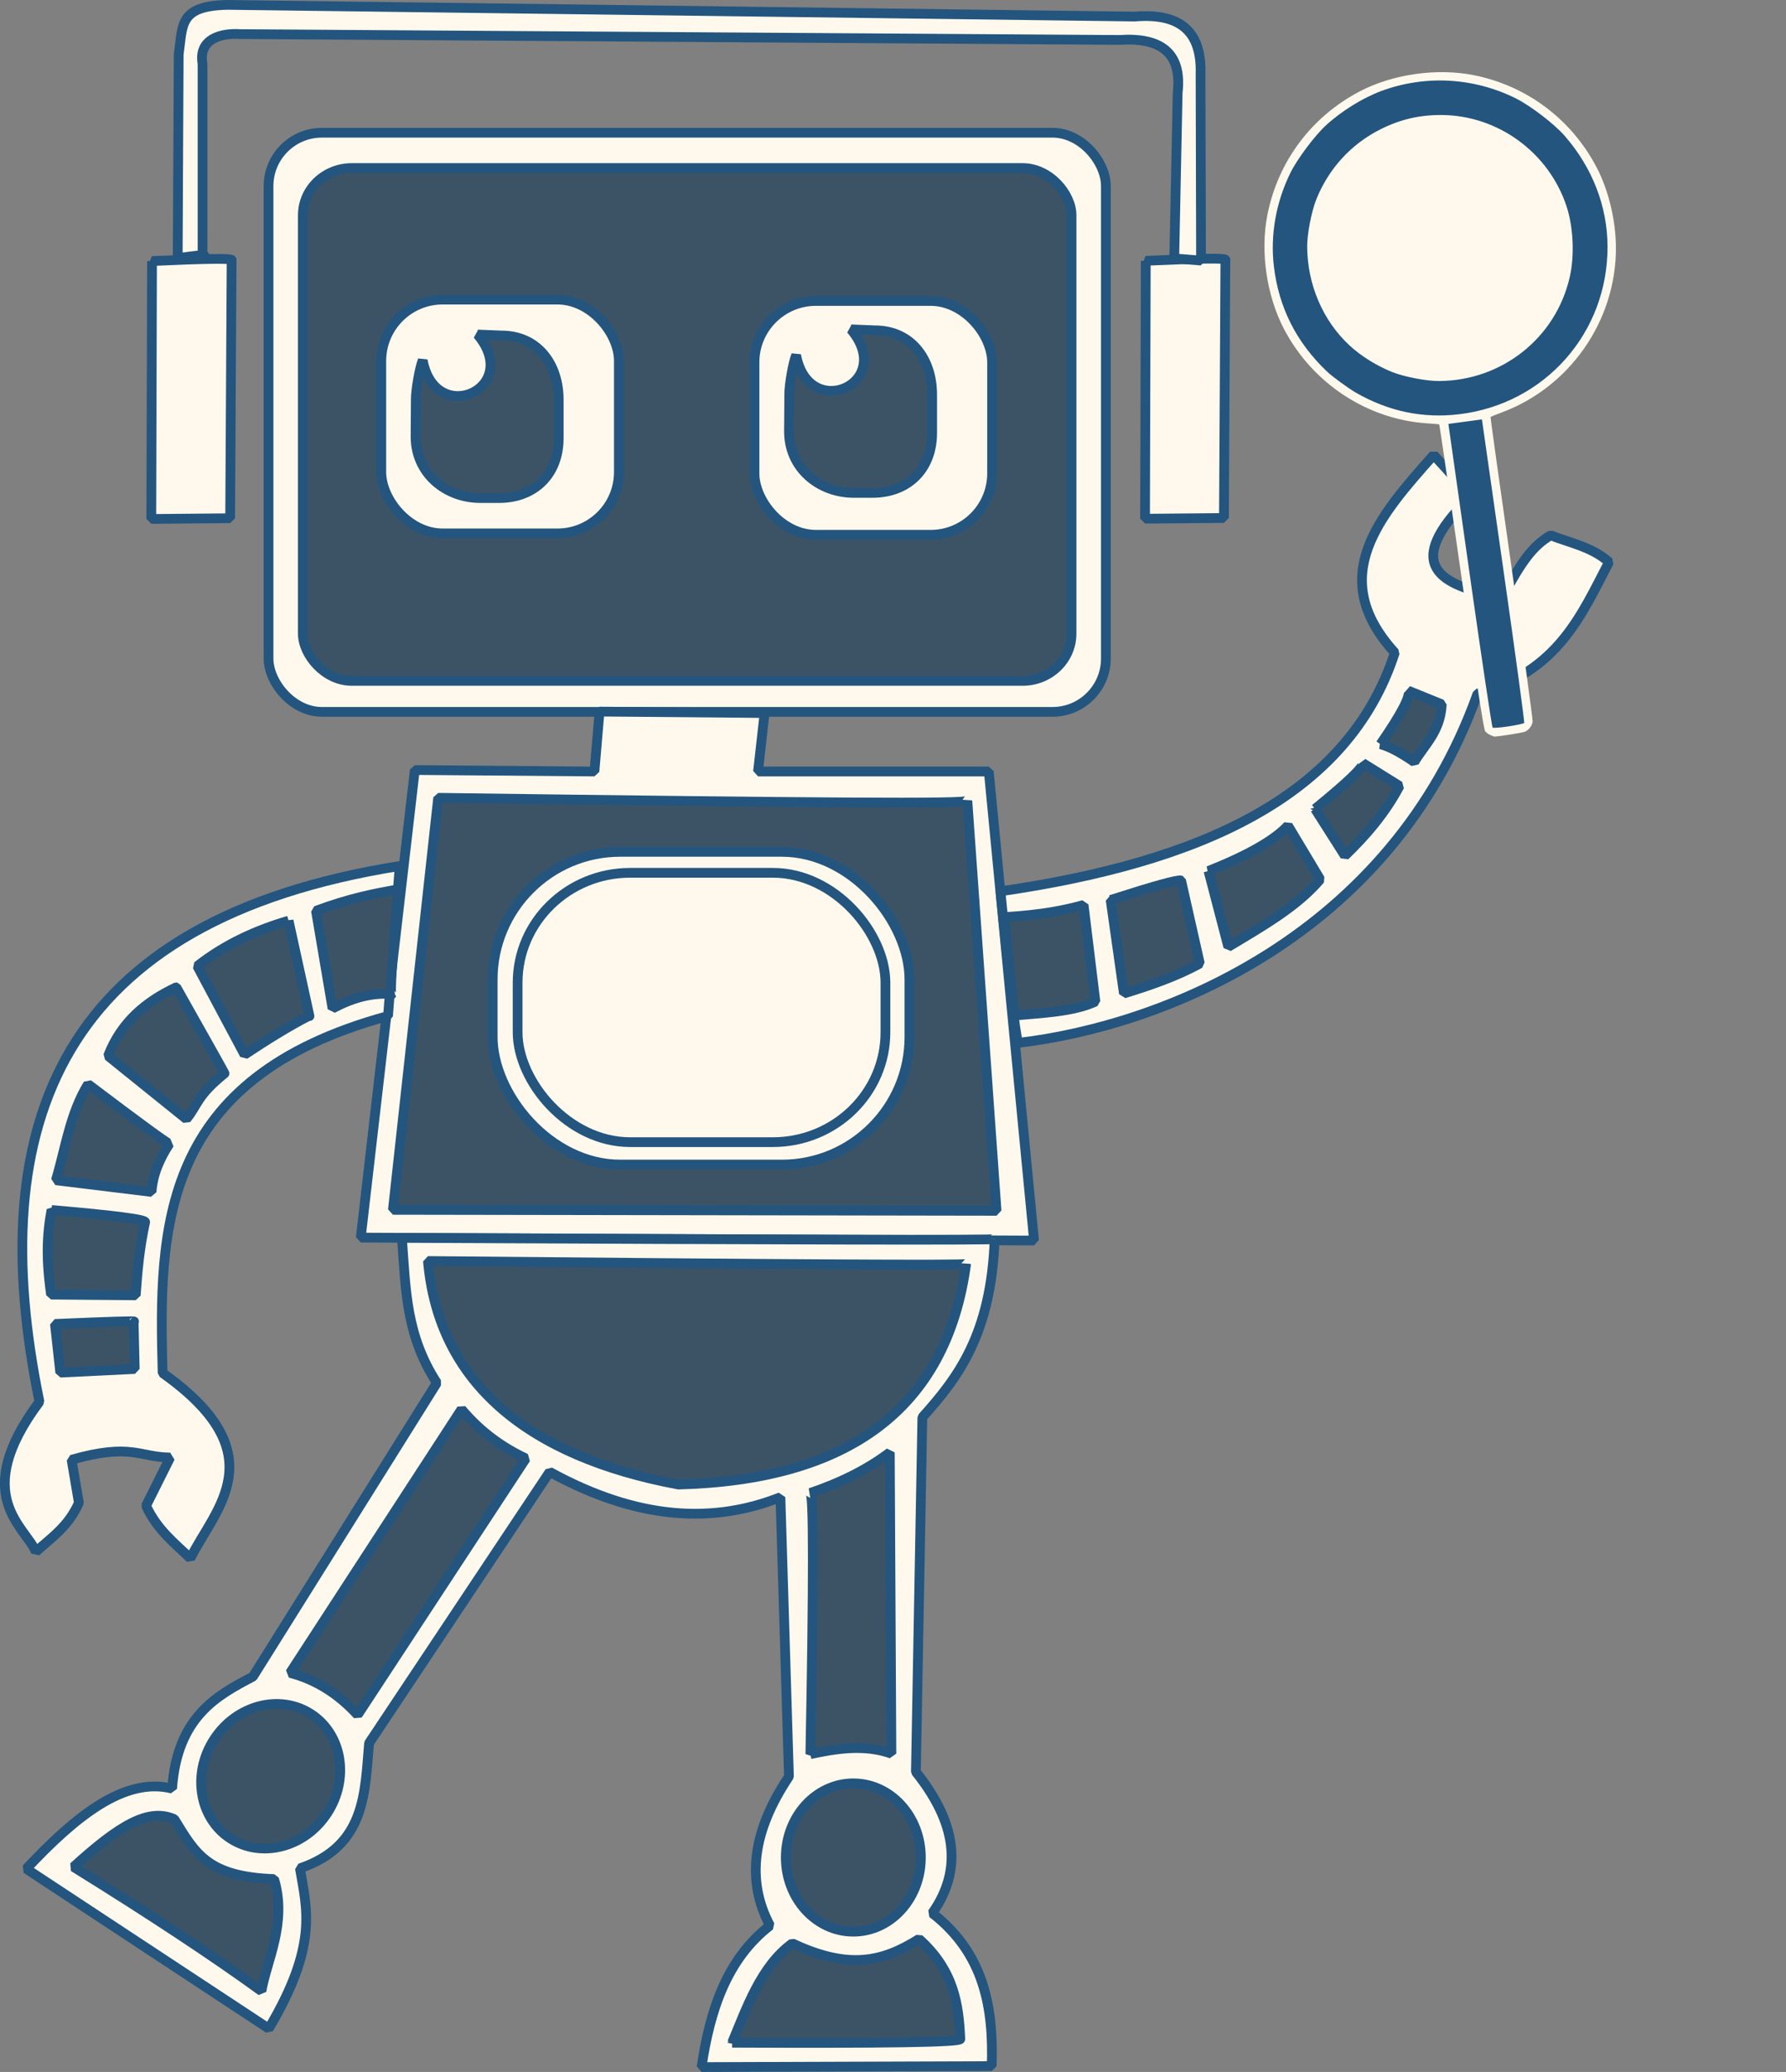 <?xml version="1.0" encoding="UTF-8" standalone="no"?>
<!-- Created using Krita: https://krita.org -->

<svg
   width="110.058pt"
   height="127.62pt"
   viewBox="0 0 110.058 127.62"
   version="1.1"
   id="svg38"
   sodipodi:docname="roboter_with_magnifier.svg"
   inkscape:version="1.3.1 (91b66b0, 2023-11-16)"
   xml:space="preserve"
   xmlns:inkscape="http://www.inkscape.org/namespaces/inkscape"
   xmlns:sodipodi="http://sodipodi.sourceforge.net/DTD/sodipodi-0.dtd"
   xmlns="http://www.w3.org/2000/svg"
   xmlns:svg="http://www.w3.org/2000/svg"><rect x="0" y="0" width="110.058" height="127.62" fill="#808080" stroke="none"/><sodipodi:namedview
     id="namedview40"
     pagecolor="#2d2e3a"
     bordercolor="#000000"
     borderopacity="0.25"
     inkscape:showpageshadow="2"
     inkscape:pageopacity="0"
     inkscape:pagecheckerboard="0"
     inkscape:deskcolor="#d1d1d1"
     inkscape:document-units="pt"
     showgrid="false"
     inkscape:zoom="3.1372071"
     inkscape:cx="89.570115"
     inkscape:cy="111.24545"
     inkscape:window-width="1879"
     inkscape:window-height="1014"
     inkscape:window-x="41"
     inkscape:window-y="0"
     inkscape:window-maximized="1"
     inkscape:current-layer="svg38"
     showguides="false" /><defs
     id="defs2" /><rect
     id="shape0"
     fill="none"
     stroke="#000000"
     stroke-width="0.6"
     stroke-linecap="square"
     stroke-linejoin="bevel"
     width="51.599"
     height="35.671"
     rx="3.286"
     ry="3.286"
     x="16.548"
     y="8.176"
     style="fill:#fef9ec;fill-opacity:1;stroke:#23557e;stroke-opacity:1" /><rect
     id="shape06"
     fill="none"
     stroke="#000000"
     stroke-width="0.6"
     stroke-linecap="square"
     stroke-linejoin="bevel"
     width="47.37"
     height="31.59"
     rx="3.017"
     ry="2.91"
     x="18.661"
     y="10.35"
     style="fill:#3c5366;fill-opacity:1;stroke:#23557e;stroke-opacity:1" /><rect
     id="shape1"
     fill="none"
     stroke="#000000"
     stroke-width="0.6"
     stroke-linecap="square"
     stroke-linejoin="bevel"
     width="14.64"
     height="14.4"
     rx="3.781"
     ry="3.781"
     x="23.496"
     y="18.454"
     style="fill:#fef9ec;fill-opacity:1;stroke:#23557e;stroke-opacity:1" /><rect
     id="shape01"
     fill="none"
     stroke="#000000"
     stroke-width="0.6"
     stroke-linecap="square"
     stroke-linejoin="bevel"
     width="14.64"
     height="14.4"
     rx="3.781"
     ry="3.781"
     x="46.494"
     y="18.539"
     style="fill:#fef9ec;fill-opacity:1;stroke:#23557e;stroke-opacity:1" /><path
     id="shape2"
     fill="none"
     stroke="#000000"
     stroke-width="0.6"
     stroke-linecap="square"
     stroke-linejoin="bevel"
     d="m 29.427,20.605 1.483,0.06 c 2.184,0 3.52,1.725 3.52,3.963 v 2.358 c 0,2.239 -1.501,3.693 -3.685,3.693 h -1.123 c -2.184,0 -4.015,-1.545 -4.015,-3.783 l 0.016,-2.309 c 0,-0.579 0.229,-1.904 0.425,-2.396 0.774,4.155 6.178,1.744 3.378,-1.586 z"
     sodipodi:nodetypes="cccccccccc"
     style="fill:#3c5366;fill-opacity:1;stroke:#23557e;stroke-opacity:1" /><path
     id="shape02"
     fill="none"
     stroke="#000000"
     stroke-width="0.6"
     stroke-linecap="square"
     stroke-linejoin="bevel"
     d="m 52.439,20.287 1.483,0.06 c 2.184,0 3.52,1.725 3.52,3.963 v 2.358 c 0,2.239 -1.501,3.693 -3.685,3.693 h -1.123 c -2.184,0 -4.015,-1.545 -4.015,-3.783 l 0.016,-2.309 c 0,-0.579 0.229,-1.904 0.425,-2.396 0.774,4.155 6.178,1.744 3.378,-1.586 z"
     sodipodi:nodetypes="cccccccccc"
     style="fill:#3c5366;fill-opacity:1;stroke:#23557e;stroke-opacity:1" /><path
     id="shape3"
     fill="none"
     stroke="#000000"
     stroke-width="0.6"
     stroke-linecap="square"
     stroke-linejoin="bevel"
     d="m 47.116,43.92 -0.405,3.6 h 14.22 l 2.79,28.89 -41.49,-0.18 3.33,-28.8 11.07,0.09 0.315,-3.69 c 0,0 3.39,0.03 10.17,0.09 z"
     sodipodi:nodetypes="ccccccccc"
     style="fill:#fef9ec;fill-opacity:1;stroke:#23557e;stroke-opacity:1" /><path
     id="shape4"
     fill="none"
     stroke="#000000"
     stroke-width="0.6"
     stroke-linecap="square"
     stroke-linejoin="bevel"
     d="m 27.001,49.14 -2.79,25.38 37.2,0.06 -1.8,-25.26 c -0.04,0.2 -8.803,0.14 -32.61,-0.18 z"
     sodipodi:nodetypes="ccccc"
     style="fill:#3c5366;fill-opacity:1;stroke:#23557e;stroke-opacity:1" /><path
     id="shape5"
     fill="none"
     stroke="#000000"
     stroke-width="0.6"
     stroke-linecap="square"
     stroke-linejoin="bevel"
     d="m 61.651,54.9 c 12.143,-1.763 21.406,-5.761 24.3,-14.7 -4.279,-4.685 -0.933,-8.432 2.4,-12.18 0.768,0.877 1.653,1.707 2.13,2.7 -4.006,4.009 -1.932,5.34 2.1,6.06 1.14,-2.108 1.817,-3.128 2.978,-3.81 1.063,0.439 2.519,0.693 3.592,1.65 -1.713,3.282 -3.138,6.733 -8.1,8.1 -5.341,14.969 -19.434,20.466 -28.26,21.51 -0.12,0.34 -0.5,-2.77 -1.14,-9.33 z"
     sodipodi:nodetypes="cccccccccc"
     style="fill:#fef9ec;fill-opacity:1;stroke:#23557e;stroke-opacity:1" /><path
     id="shape6"
     fill="none"
     stroke="#000000"
     stroke-width="0.6"
     stroke-linecap="square"
     stroke-linejoin="bevel"
     d="m 24.631,53.34 c -20.892,3.328 -25.732,15.784 -22.2,33 -4.326,5.787 -0.838,7.709 -0.225,9.24 0.954,-0.868 2.002,-1.546 2.655,-3.015 l -0.45,-2.655 c 3.689,-1.043 4.159,-0.155 6.075,-0.135 l -1.485,2.97 c 0.681,1.48 1.746,2.289 2.73,3.24 1.487,-3.029 5.367,-6.397 -1.71,-11.415 -0.251,-8.982 -0.158,-18.166 13.89,-21.99 0,0 0.24,-3.08 0.72,-9.24 z"
     sodipodi:nodetypes="ccccccccccc"
     style="fill:#fef9ec;fill-opacity:1;stroke:#23557e;stroke-opacity:1" /><path
     id="shape7"
     fill="none"
     stroke="#000000"
     stroke-width="0.6"
     stroke-linecap="square"
     stroke-linejoin="bevel"
     d="m 24.768,76.247 c 0.242,3.3 0.257,5.998 2.151,8.931 l -11.332,18.09 c -2.143,1.131 -4.674,2.431 -4.98,6.9 -2.924,-0.738 -5.942,1.694 -8.985,4.942 l 14.94,9.84 c 3.065,-5.149 2.336,-7.389 1.92,-9.87 4.058,-1.386 3.993,-4.622 4.26,-7.71 l 11.13,-16.71 c 5.517,3.024 10.141,3.17 14.22,1.56 l 0.525,17.205 c -2.235,3.328 -2.655,6.392 -1.17,9.18 -2.663,2.066 -3.698,5.218 -4.215,8.715 l 17.88,-0.06 c 0.115,-3.569 -0.443,-6.922 -3.66,-9.42 1.938,-2.744 1.428,-5.656 -1.012,-8.7 l 0.398,-21.84 c 2.182,-2.434 4.237,-5.09 4.455,-10.98 -0.004,0.071 -12.178,0.047 -36.523,-0.073 z"
     sodipodi:nodetypes="ccccccccccccccccccc"
     style="fill:#fef9ec;fill-opacity:1;stroke:#23557e;stroke-opacity:1" /><path
     id="shape9"
     fill="none"
     stroke="#000000"
     stroke-width="0.6"
     stroke-linecap="square"
     stroke-linejoin="bevel"
     d="m 49.936,108.045 c 1.469,-0.311 3.288,-0.642 4.995,-0.03 l -0.098,-18.555 c -1.337,1.011 -2.968,1.846 -4.905,2.498 0.21,0 0.212,5.362 0.007,16.088 z"
     sodipodi:nodetypes="ccccc"
     style="fill:#3c5366;fill-opacity:1;stroke:#23557e;stroke-opacity:1" /><ellipse
     id="shape10"
     rx="4.162"
     ry="4.568"
     cx="52.584"
     cy="114.412"
     fill="none"
     stroke="#000000"
     stroke-width="0.6"
     stroke-linecap="square"
     stroke-linejoin="bevel"
     style="fill:#3c5366;fill-opacity:1;stroke:#23557e;stroke-opacity:1" /><ellipse
     id="shape03"
     transform="rotate(32.898)"
     rx="4.162"
     ry="4.568"
     cx="73.428"
     cy="82.802"
     fill="none"
     stroke="#000000"
     stroke-width="0.6"
     stroke-linecap="square"
     stroke-linejoin="bevel"
     style="fill:#3c5366;fill-opacity:1;stroke:#23557e;stroke-opacity:1" /><path
     id="shape11"
     fill="none"
     stroke="#000000"
     stroke-width="0.6"
     stroke-linecap="square"
     stroke-linejoin="bevel"
     d="m 45.114,125.82 c 0.9,-2.154 1.776,-4.715 3.712,-6.12 3.52,1.658 5.598,1.117 7.808,-0.27 2.14,1.915 2.454,4.016 2.542,6.165 0.045,0.195 -4.643,0.27 -14.062,0.225 z"
     sodipodi:nodetypes="ccccc"
     style="fill:#3c5366;fill-opacity:1;stroke:#23557e;stroke-opacity:1" /><path
     id="shape12"
     fill="none"
     stroke="#000000"
     stroke-width="0.6"
     stroke-linecap="square"
     stroke-linejoin="bevel"
     d="m 4.531,114.99 c 2.804,-2.543 4.607,-3.65 6.21,-2.94 1.31,2.137 2.058,3.539 6.15,3.69 0.814,2.71 -0.455,5.014 -0.78,6.9 -2.921,-2.123 -6.781,-4.673 -11.58,-7.65 z"
     sodipodi:nodetypes="ccccc"
     style="fill:#3c5366;fill-opacity:1;stroke:#23557e;stroke-opacity:1" /><path
     id="shape13"
     fill="none"
     stroke="#000000"
     stroke-width="0.6"
     stroke-linecap="square"
     stroke-linejoin="bevel"
     d="m 17.877,103.042 10.564,-16.238 c 1.23,1.459 2.57,2.368 3.96,3.03 l -10.365,15.795 c -1.198,-1.313 -2.585,-2.176 -4.159,-2.587 z"
     sodipodi:nodetypes="ccccc"
     style="fill:#3c5366;fill-opacity:1;stroke:#23557e;stroke-opacity:1" /><path
     id="shape14"
     fill="none"
     stroke="#000000"
     stroke-width="0.6"
     stroke-linecap="square"
     stroke-linejoin="bevel"
     d="m 24.541,54.78 c -1.474,0.253 -3.005,0.555 -5.07,1.32 l 1.02,6.015 c 1.156,-0.61 2.346,-0.99 3.66,-0.885 -0.14,0.24 -0.01,-1.91 0.39,-6.45 z"
     sodipodi:nodetypes="ccccc"
     style="fill:#3c5366;fill-opacity:1;stroke:#23557e;stroke-opacity:1" /><path
     id="shape15"
     fill="none"
     stroke="#000000"
     stroke-width="0.6"
     stroke-linecap="square"
     stroke-linejoin="bevel"
     d="m 17.784,56.707 c -1.982,0.585 -3.883,1.434 -5.625,2.797 l 2.91,5.456 c 1.32,-0.872 2.645,-1.71 3.994,-2.404 0.068,0.3 -0.359,-1.65 -1.279,-5.85 z"
     sodipodi:nodetypes="ccccc"
     style="fill:#3c5366;fill-opacity:1;stroke:#23557e;stroke-opacity:1" /><path
     id="shape16"
     fill="none"
     stroke="#000000"
     stroke-width="0.6"
     stroke-linecap="square"
     stroke-linejoin="bevel"
     d="m 10.861,60.81 c -1.876,0.882 -3.401,2.152 -4.2,4.23 l 4.823,3.885 c 0.714,-0.864 0.616,-1.405 2.348,-2.805 0.12,0.18 -0.87,-1.59 -2.97,-5.31 z"
     sodipodi:nodetypes="ccccc"
     style="fill:#3c5366;fill-opacity:1;stroke:#23557e;stroke-opacity:1" /><path
     id="shape17"
     fill="none"
     stroke="#000000"
     stroke-width="0.6"
     stroke-linecap="square"
     stroke-linejoin="bevel"
     d="m 5.424,66.78 c -1.126,1.847 -1.388,3.954 -1.98,5.917 l 5.895,0.72 c 0.074,-1.055 0.489,-2.035 1.103,-2.97 -0.15,-0.03 -1.823,-1.252 -5.018,-3.667 z"
     sodipodi:nodetypes="ccccc"
     style="fill:#3c5366;fill-opacity:1;stroke:#23557e;stroke-opacity:1" /><path
     id="shape18"
     fill="none"
     stroke="#000000"
     stroke-width="0.6"
     stroke-linecap="square"
     stroke-linejoin="bevel"
     d="m 3.174,74.527 c -0.388,2.032 -0.237,3.697 -0.03,5.213 l 5.22,0.045 c 0.103,-1.478 0.237,-2.963 0.578,-4.5 0.105,-0.165 -1.817,-0.417 -5.767,-0.757 z"
     sodipodi:nodetypes="ccccc"
     style="fill:#3c5366;fill-opacity:1;stroke:#23557e;stroke-opacity:1" /><path
     id="shape19"
     fill="none"
     stroke="#000000"
     stroke-width="0.6"
     stroke-linecap="square"
     stroke-linejoin="bevel"
     d="m 3.384,81.547 0.33,3 4.59,-0.225 -0.068,-2.917 c 0.255,-0.055 -1.363,-0.007 -4.852,0.142 z"
     sodipodi:nodetypes="ccccc"
     style="fill:#3c5366;fill-opacity:1;stroke:#23557e;stroke-opacity:1" /><path
     id="shape20"
     fill="none"
     stroke="#000000"
     stroke-width="0.6"
     stroke-linecap="square"
     stroke-linejoin="bevel"
     d="m 61.891,56.49 c 2.345,-0.142 3.727,-0.429 4.883,-0.75 l 0.728,5.955 c -1.338,0.617 -3.211,0.699 -5.01,0.855 0,0 -0.2,-2.02 -0.6,-6.06 z"
     sodipodi:nodetypes="ccccc"
     style="fill:#3c5366;fill-opacity:1;stroke:#23557e;stroke-opacity:1" /><path
     id="shape21"
     fill="none"
     stroke="#000000"
     stroke-width="0.6"
     stroke-linecap="square"
     stroke-linejoin="bevel"
     d="m 68.439,55.432 0.818,5.76 c 1.629,-0.5 3.229,-1.048 4.68,-1.845 l -1.155,-5.115 c -0.201,-0.065 -1.649,0.335 -4.343,1.2 z"
     sodipodi:nodetypes="ccccc"
     style="fill:#3c5366;fill-opacity:1;stroke:#23557e;stroke-opacity:1" /><path
     id="shape22"
     fill="none"
     stroke="#000000"
     stroke-width="0.6"
     stroke-linecap="square"
     stroke-linejoin="bevel"
     d="m 74.469,53.647 1.222,4.673 c 2.098,-1.262 4.26,-2.487 5.662,-4.155 l -1.988,-3.315 c -0.823,0.893 -2.456,1.826 -4.897,2.797 z"
     sodipodi:nodetypes="ccccc"
     style="fill:#3c5366;fill-opacity:1;stroke:#23557e;stroke-opacity:1" /><path
     id="shape23"
     fill="none"
     stroke="#000000"
     stroke-width="0.6"
     stroke-linecap="square"
     stroke-linejoin="bevel"
     d="m 81.039,49.822 1.837,2.888 c 1.302,-1.253 2.483,-2.627 3.368,-4.298 l -2.265,-1.41 c 0.06,0.232 -0.92,1.172 -2.94,2.82 z"
     sodipodi:nodetypes="ccccc"
     style="fill:#3c5366;fill-opacity:1;stroke:#23557e;stroke-opacity:1" /><path
     id="shape24"
     fill="none"
     stroke="#000000"
     stroke-width="0.6"
     stroke-linecap="square"
     stroke-linejoin="bevel"
     d="m 85.066,45.84 c 0.54,0.14 1.235,0.505 2.085,1.095 0.627,-1.061 1.614,-1.874 1.695,-3.555 l -2.07,-0.84 c 0.172,0.304 -0.398,1.404 -1.71,3.3 z"
     sodipodi:nodetypes="ccccc"
     style="fill:#3c5366;fill-opacity:1;stroke:#23557e;stroke-opacity:1" /><path
     id="shape25"
     fill="none"
     stroke="#000000"
     stroke-width="0.6"
     stroke-linecap="square"
     stroke-linejoin="bevel"
     d="m 70.606,16.065 -0.045,15.885 4.86,-0.045 0.09,-15.908 c 0,-0.105 -1.635,-0.083 -4.905,0.068 z"
     sodipodi:nodetypes="ccccc"
     style="fill:#fef9ec;fill-opacity:1;stroke:#23557e;stroke-opacity:1" /><path
     id="shape04"
     fill="none"
     stroke="#000000"
     stroke-width="0.6"
     stroke-linecap="square"
     stroke-linejoin="bevel"
     d="m 9.368,16.08 -0.045,15.885 4.86,-0.045 0.09,-15.908 c 0,-0.105 -1.635,-0.083 -4.905,0.068 z"
     sodipodi:nodetypes="ccccc"
     style="fill:#fef9ec;fill-opacity:1;stroke:#23557e;stroke-opacity:1" /><path
     id="shape26"
     fill="none"
     stroke="#000000"
     stroke-width="0.6"
     stroke-linecap="square"
     stroke-linejoin="bevel"
     d="m 10.951,15.9 0.06,-12.54 c 0.256,-1.832 0.011,-2.993 3,-3.06 l 55.92,0.72 c 3.043,-0.252 4.122,1.156 4.05,3.54 l 0.03,11.49 c -2.481,-0.208 -0.85,-0.05 -1.65,-0.09 l 0.21,-10.26 c 0.278,-2.464 -1.059,-3.415 -3.6,-3.24 l -54.18,-0.36 c -1.084,-0.074 -2.586,0.248 -2.31,1.83 V 15.81 c 0.38,-0.14 -0.13,-0.11 -1.53,0.09 z"
     sodipodi:nodetypes="ccccccccccccc"
     style="fill:#fef9ec;fill-opacity:1;stroke:#23557e;stroke-opacity:1" /><rect
     id="shape27"
     fill="none"
     stroke="#000000"
     stroke-width="0.6"
     stroke-linecap="square"
     stroke-linejoin="bevel"
     width="25.68"
     height="19.26"
     rx="7.86"
     ry="7.86"
     x="30.361"
     y="52.47"
     style="fill:#fef9ec;fill-opacity:1;stroke:#23557e;stroke-opacity:1" /><rect
     id="shape05"
     fill="none"
     stroke="#000000"
     stroke-width="0.6"
     stroke-linecap="square"
     stroke-linejoin="bevel"
     width="22.666"
     height="16.59"
     rx="6.938"
     ry="6.77"
     x="31.897"
     y="53.76"
     style="stroke:#23557e;stroke-opacity:1" /><path
     id="shape8"
     fill="none"
     stroke="#000000"
     stroke-width="0.6"
     stroke-linecap="square"
     stroke-linejoin="bevel"
     d="m 26.371,77.67 c 0.642,7.482 6.155,12.047 15.435,13.77 10.342,-0.273 16.506,-4.558 17.73,-13.59 0,0.09 -11.055,0.03 -33.165,-0.18 z"
     sodipodi:nodetypes="cccc"
     style="fill:#3c5366;fill-opacity:1;stroke:#23557e;stroke-opacity:1" /><g
     inkscape:label="Layer 1"
     id="layer1"
     transform="matrix(0.2,0.15,-0.15,0.2,88.371,-18.491)"><path
       style="fill:#23557e;stroke-width:4;fill-opacity:1"
       d="m 170.084,187.375 -6.183,7.755 -55.856,-54.808 -8.803,6.078 -16.243,3.563 -14.462,-2.829 -13.099,-6.707 -7.964,-9.012 -6.707,-13.938 -0.419,-17.815 5.135,-14.043 7.126,-8.908 10.584,-7.44 14.357,-4.611 16.558,1.362 14.671,7.755 8.698,9.641 5.554,12.575 1.677,13.833 -4.401,16.558 -4.716,6.497 z"
       id="path421" /><path
       style="fill:#fef9ec;stroke-width:4;fill-opacity:1"
       d="m 72.623,76.815 -10.375,5.345 -7.126,8.488 -3.773,9.327 -0.524,8.908 2.515,11.842 5.345,7.86 8.593,6.917 8.908,2.829 11.213,0.524 10.899,-4.401 7.231,-5.554 5.03,-7.231 3.144,-12.471 -1.048,-12.052 -5.869,-10.48 -8.384,-7.441 -9.746,-3.353 -9.746,-0.629 z"
       id="path479" /><path
       style="fill:#fef9ec;stroke-width:0.265;fill-opacity:1"
       d="m 162.539,195.734 c -0.566,-0.153 -8.471,-7.894 -27.516,-26.944 -14.697,-14.701 -26.791,-26.729 -26.874,-26.729 -0.083,0 -1.146,0.654 -2.362,1.454 -12.501,8.225 -28.745,9.239 -42.467,2.653 -8.346,-4.006 -16.142,-11.797 -20.087,-20.075 -5.781,-12.131 -5.781,-25.784 0,-37.915 3.952,-8.293 11.734,-16.064 20.088,-20.062 12.047,-5.765 25.759,-5.76 37.875,0.014 5.732,2.732 11.68,7.668 15.718,13.045 10.798,14.379 11.474,34.36 1.673,49.451 -0.783,1.206 -1.424,2.277 -1.424,2.382 0,0.104 11.914,12.096 26.475,26.648 14.561,14.552 26.646,26.779 26.855,27.172 0.483,0.908 0.485,2.153 0.007,3.069 -0.324,0.619 -5.198,5.609 -5.48,5.609 -0.057,0 -0.46,0.1 -0.896,0.221 -0.436,0.122 -1.149,0.125 -1.586,0.006 z m 3.919,-4.424 c 1.41,-1.435 2.563,-2.773 2.563,-2.973 0,-0.201 -11.971,-12.338 -26.603,-26.972 l -26.603,-26.607 -2.974,2.924 -2.974,2.924 26.6,26.657 c 14.63,14.661 26.786,26.657 27.014,26.657 0.228,0 1.567,-1.174 2.977,-2.609 z M 87.007,148.132 c 9.258,-1.15 17.087,-4.821 23.602,-11.067 15.361,-14.726 17.224,-38.026 4.398,-54.985 -5.963,-7.884 -14.636,-13.283 -24.832,-15.458 -3.778,-0.806 -11.266,-0.873 -15.214,-0.136 -11.363,2.12 -21.272,8.741 -27.507,18.381 -2.652,4.099 -4.906,9.862 -5.865,14.992 -0.687,3.677 -0.688,10.87 -0.001,14.552 1.486,7.967 5.208,15.337 10.587,20.964 7.058,7.385 15.604,11.618 25.961,12.86 1.791,0.215 6.774,0.156 8.87,-0.104 z m -8.209,-8.369 c -8.918,-0.923 -17.313,-5.748 -22.985,-13.212 -1.872,-2.464 -4.368,-7.602 -5.19,-10.684 -2.095,-7.854 -1.31,-15.966 2.238,-23.151 2.458,-4.977 5.601,-8.736 10.055,-12.025 11.135,-8.223 26.546,-8.426 38.01,-0.501 4.466,3.087 8.988,8.586 11.217,13.64 6.184,14.02 1.882,30.351 -10.462,39.711 -2.527,1.916 -7.629,4.391 -10.713,5.196 -4.006,1.046 -8.397,1.416 -12.171,1.026 z m 8.479,-2.363 c 12.969,-2.228 22.997,-12.256 25.225,-25.225 2.535,-14.756 -6.438,-29.56 -20.746,-34.227 -17.761,-5.794 -36.604,5.643 -39.782,24.148 -3.53,20.549 14.755,38.834 35.304,35.304 z"
       id="path248" /></g></svg>
